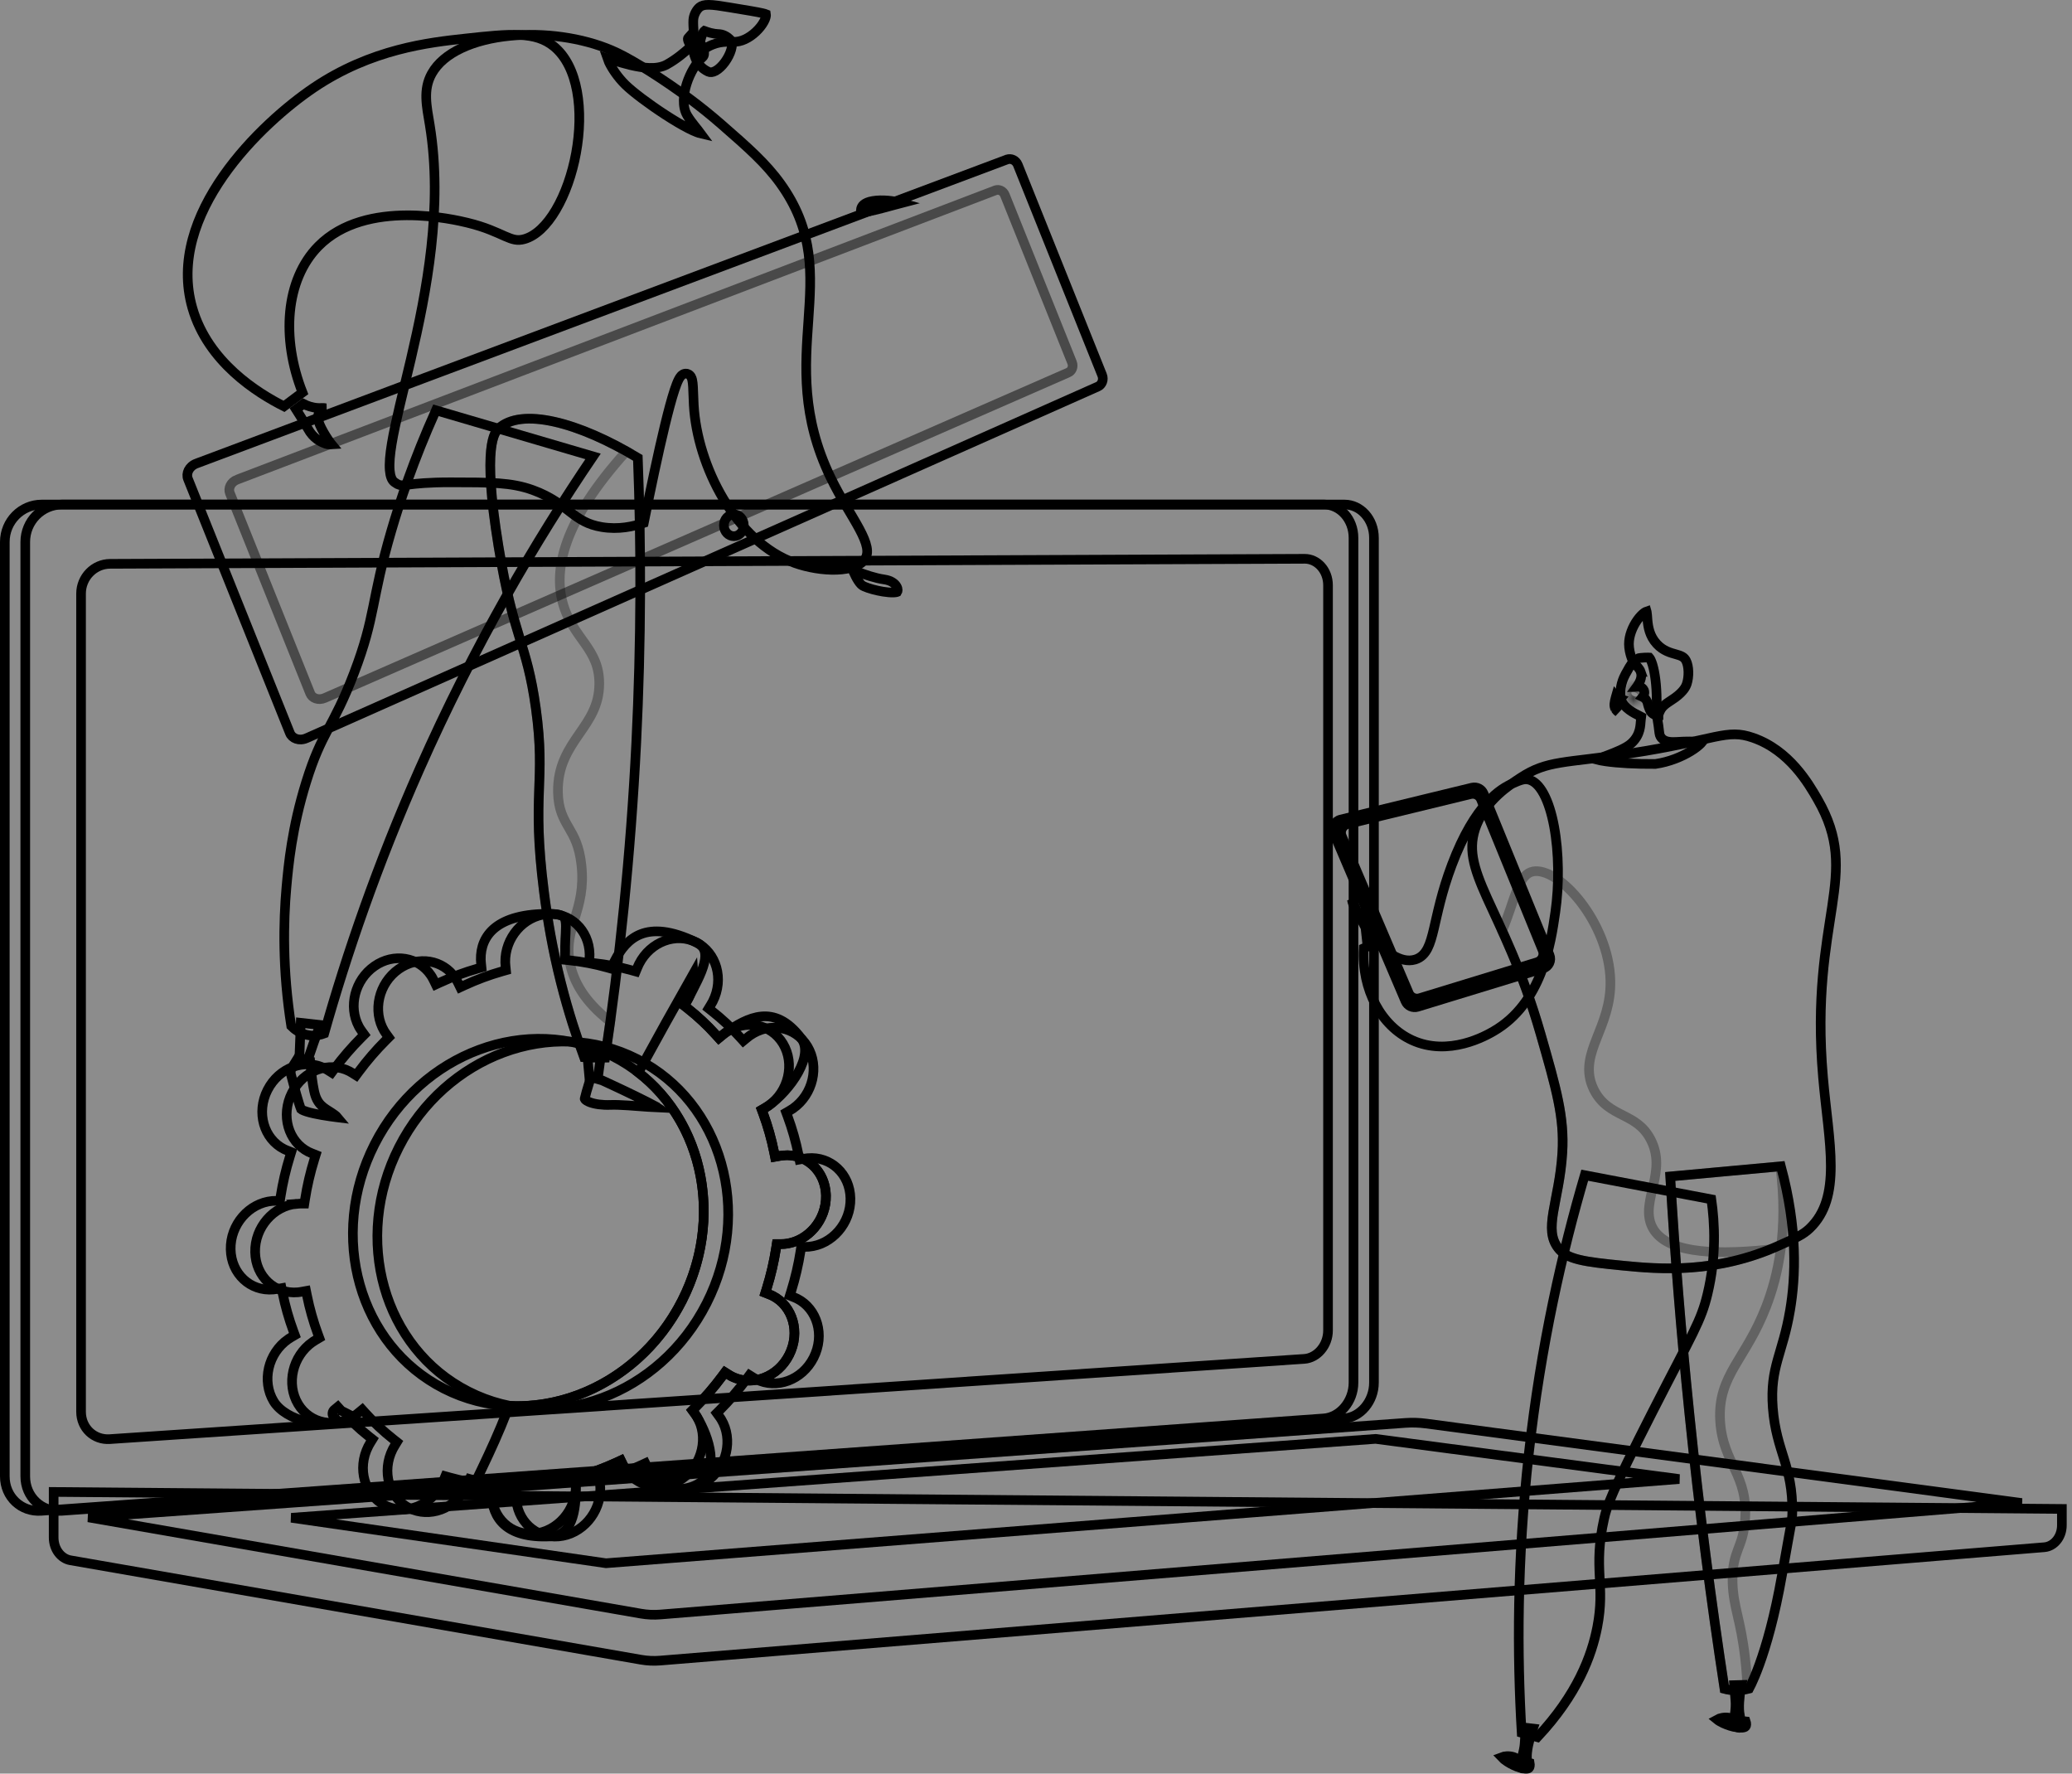 <svg width="215" height="184" viewBox="0 0 215 184" fill="none" xmlns="http://www.w3.org/2000/svg">
<rect width="215" height="184" fill="#8C8C8C"/>
<g id="Group 20">
<g id="Group">
<path id="Vector" d="M62.481 112.083C62.493 112.089 62.509 112.096 62.529 112.104C62.578 112.127 62.652 112.161 62.745 112.204C62.932 112.29 63.199 112.412 63.52 112.562C64.161 112.86 65.017 113.263 65.875 113.681C66.735 114.099 67.592 114.531 68.237 114.886C68.241 114.887 68.244 114.889 68.247 114.891C67.951 114.878 67.617 114.858 67.259 114.833C65.945 114.74 64.309 114.589 63.352 114.626C62.477 114.66 61.709 114.545 61.202 114.352C60.946 114.254 60.793 114.149 60.718 114.068C60.657 114.003 60.67 113.982 60.671 113.978C60.749 113.613 60.944 112.949 61.127 112.357C61.197 112.132 61.264 111.92 61.32 111.746L62.481 112.083Z" stroke="black"/>
<path id="Vector_2" d="M62.348 109.517L62.042 111.773C61.972 111.787 61.893 111.802 61.808 111.812C61.576 111.837 61.347 111.827 61.154 111.769L60.929 109.311L62.348 109.517Z" stroke="black"/>
<path id="Vector_3" d="M32.183 110.088C32.186 110.122 32.189 110.158 32.192 110.196C32.218 110.477 32.256 110.862 32.304 111.279C32.397 112.092 32.536 113.093 32.717 113.645C32.913 114.242 33.205 114.597 33.581 114.888C33.755 115.022 33.947 115.142 34.131 115.258C34.321 115.378 34.517 115.502 34.731 115.659C34.866 115.757 34.955 115.844 35.015 115.917C34.983 115.913 34.95 115.91 34.916 115.906C34.501 115.854 33.946 115.777 33.383 115.679C32.816 115.579 32.257 115.461 31.826 115.326C31.61 115.258 31.444 115.192 31.331 115.131C31.278 115.102 31.249 115.081 31.236 115.07C31.131 114.819 30.948 114.23 30.75 113.533C30.547 112.82 30.34 112.041 30.201 111.511C30.13 111.238 30.174 110.949 30.324 110.708L30.923 109.746L32.183 110.088Z" stroke="black"/>
<path id="Vector_4" d="M33.237 106.337C33.21 106.403 33.181 106.472 33.153 106.543C32.975 106.989 32.768 107.558 32.571 108.113C32.374 108.67 32.186 109.219 32.048 109.629C31.979 109.834 31.922 110.004 31.883 110.123C31.878 110.136 31.874 110.148 31.87 110.16C31.852 110.163 31.714 110.181 31.442 109.951L31.313 109.832C31.218 109.737 31.138 109.659 31.072 109.594L31.207 106.109L33.237 106.337Z" stroke="black"/>
<path id="Vector_5" d="M51.752 44.44C52.885 43.4 54.879 43.161 57.523 43.752C60.072 44.322 63.089 45.636 66.185 47.504C66.535 56.603 66.544 66.479 66.022 77.022C65.436 88.846 64.265 99.785 62.789 109.72C62.365 109.727 61.926 109.729 61.473 109.717H61.472C61.177 109.709 60.889 109.694 60.607 109.678C59.855 107.646 58.984 105.028 58.201 101.93C57.337 98.508 56.815 95.438 56.443 92.498C55.789 87.329 55.846 84.528 55.933 82.056C56.02 79.56 56.141 77.368 55.6 73.467C55.12 70.01 54.538 68.205 53.884 66.067C53.236 63.95 52.51 61.482 51.725 56.661C50.87 51.415 50.768 48.442 50.943 46.727C51.031 45.872 51.185 45.35 51.336 45.022C51.481 44.705 51.632 44.551 51.752 44.44Z" stroke="black"/>
<path id="Vector_6" opacity="0.3" d="M51.752 44.44C52.831 43.45 54.694 43.186 57.165 43.68C59.464 44.139 62.175 45.233 64.997 46.817C58.329 54.184 57.491 59.128 58.376 62.483C58.879 64.39 59.905 65.635 60.721 66.803C61.535 67.97 62.187 69.11 62.182 70.928C62.176 73.173 61.175 74.586 60.088 76.159C59.001 77.732 57.846 79.447 57.895 82.177C57.928 83.999 58.477 84.928 59.033 85.887C59.56 86.796 60.116 87.762 60.332 89.753C60.589 92.122 60.121 93.705 59.668 95.191C59.211 96.689 58.745 98.147 59.182 100.119C59.549 101.772 60.571 103.856 63.32 105.98C63.148 107.242 62.97 108.491 62.788 109.721C62.364 109.728 61.926 109.731 61.472 109.718H61.471C61.177 109.71 60.889 109.695 60.607 109.679C59.855 107.647 58.984 105.029 58.201 101.931C57.336 98.509 56.815 95.438 56.443 92.498C55.789 87.329 55.845 84.528 55.932 82.056C56.02 79.56 56.14 77.369 55.599 73.468C55.12 70.012 54.538 68.206 53.883 66.068C53.236 63.951 52.51 61.483 51.724 56.662C50.869 51.416 50.767 48.442 50.943 46.727C51.031 45.872 51.185 45.35 51.336 45.022C51.481 44.705 51.63 44.552 51.751 44.441L51.752 44.44Z" stroke="black"/>
<path id="Vector_7" d="M61.537 47.348C55.6 56.096 49.231 66.916 43.523 79.814C39.157 89.679 35.98 98.947 33.639 107.221C33.307 107.348 32.761 107.496 32.1 107.409C31.127 107.28 30.488 106.72 30.22 106.442C29.3 100.596 29.404 95.645 29.721 92.064C29.928 89.741 30.291 85.9 31.762 81.157C32.582 78.509 33.271 77.12 34.027 75.681C34.793 74.223 35.635 72.704 36.733 69.833C37.873 66.851 38.307 64.98 38.725 62.935C39.141 60.905 39.541 58.711 40.614 55.044C41.474 52.103 42.901 47.76 45.233 42.565C50.668 44.159 56.102 45.754 61.537 47.348Z" stroke="black"/>
<path id="Vector_8" d="M52.924 3.714C56.436 3.368 60.363 3.887 63.48 5.225L64.092 5.503C65.861 6.355 68.86 8.241 71.552 10.239C72.623 11.034 73.737 11.924 74.899 12.94C77.575 15.277 79.437 16.906 80.969 19.027L81.27 19.458C84.454 24.143 84.218 28.42 83.886 33.192C83.553 37.968 83.131 43.2 86.178 49.519C86.7 50.601 87.262 51.589 87.788 52.484C88.319 53.387 88.803 54.181 89.189 54.904C89.574 55.629 89.834 56.237 89.936 56.758C90.034 57.263 89.977 57.655 89.761 57.991C89.323 58.671 88.266 59.062 86.811 59.112C85.397 59.161 83.781 58.877 82.471 58.408C79.427 57.32 76.892 54.823 75.068 51.768C73.246 48.715 72.162 45.154 71.987 42.013C71.968 41.673 71.957 41.334 71.946 41.011C71.936 40.691 71.926 40.382 71.909 40.114C71.893 39.853 71.869 39.6 71.822 39.402C71.8 39.306 71.764 39.188 71.701 39.081C71.648 38.99 71.536 38.845 71.341 38.785L71.252 38.765C70.947 38.72 70.742 38.916 70.665 39C70.569 39.106 70.488 39.239 70.421 39.37C70.283 39.639 70.139 40.015 69.991 40.462C69.693 41.364 69.352 42.64 68.991 44.127C68.288 47.027 67.501 50.779 66.803 54.252C65.71 54.623 64.177 54.96 62.454 54.678C60.954 54.432 60.125 53.855 59.192 53.138C58.24 52.406 57.18 51.526 55.283 50.839C53.066 50.036 50.892 50.041 46.772 50.037C44.404 50.035 43.179 50.18 42.433 50.273C42.05 50.321 41.847 50.347 41.682 50.344C41.549 50.341 41.441 50.318 41.275 50.242C41.272 50.24 41.269 50.239 41.265 50.236C41.243 50.224 41.213 50.206 41.177 50.185L40.932 50.025L40.845 49.952C40.647 49.759 40.493 49.404 40.441 48.784C40.383 48.087 40.463 47.163 40.652 46.022C41.032 43.737 41.818 40.746 42.636 37.248C44.262 30.295 45.984 21.46 44.593 12.956C44.276 11.023 43.867 9.311 44.806 7.628C46.028 5.437 49.143 4.086 52.924 3.714Z" stroke="black"/>
<path id="Vector_9" d="M72.448 4.084C72.57 4.261 72.705 4.472 72.817 4.697C72.962 4.991 73.053 5.268 73.064 5.496C73.073 5.704 73.018 5.844 72.887 5.954C72.234 6.501 71.609 7.584 71.256 8.682C71.077 9.24 70.959 9.831 70.948 10.393C70.937 10.95 71.031 11.515 71.315 11.986C71.552 12.38 71.837 12.752 72.096 13.076C72.341 13.383 72.547 13.632 72.704 13.846C72.607 13.823 72.481 13.787 72.325 13.727C72.064 13.629 71.752 13.487 71.402 13.307C70.7 12.946 69.87 12.45 69.028 11.903C67.334 10.804 65.645 9.532 64.881 8.78C64.122 8.034 63.503 7.118 63.18 6.428C63.112 6.281 63.062 6.155 63.027 6.051C63.205 6.106 63.429 6.178 63.699 6.264C64.19 6.419 64.794 6.604 65.428 6.755C66.06 6.905 66.737 7.025 67.375 7.045C68.005 7.065 68.65 6.989 69.179 6.699C70.152 6.166 71.076 5.397 71.746 4.773C72.026 4.513 72.264 4.274 72.448 4.084Z" stroke="black"/>
<path id="Vector_10" d="M88.882 59.281C89.722 59.609 90.818 59.983 91.749 60.114C92.49 60.219 92.873 60.553 93.037 60.841C93.207 61.139 93.141 61.345 93.099 61.409C93.089 61.413 93.072 61.421 93.047 61.428C92.972 61.447 92.861 61.463 92.711 61.468C92.413 61.477 92.028 61.444 91.611 61.376C90.869 61.255 90.12 61.042 89.685 60.845L89.518 60.762C89.393 60.691 89.228 60.522 89.043 60.236C88.864 59.963 88.699 59.631 88.555 59.302C88.528 59.24 88.505 59.178 88.48 59.118C88.607 59.17 88.741 59.226 88.882 59.281Z" stroke="black"/>
<path id="Vector_11" d="M73.556 0.5C74.064 0.505 74.731 0.607 75.687 0.765C77.6 1.08 78.593 1.245 79.126 1.368C79.321 1.413 79.426 1.449 79.481 1.471C79.498 1.571 79.488 1.754 79.371 2.029C79.239 2.34 79.005 2.695 78.692 3.036C78.055 3.732 77.188 4.27 76.39 4.331C76.258 4.341 76.115 4.34 75.942 4.338C75.775 4.335 75.58 4.332 75.374 4.339C74.952 4.354 74.468 4.417 73.918 4.639C73.29 4.892 72.752 5.3 72.621 5.401C72.529 5.472 72.441 5.543 72.359 5.613C72.121 4.87 72.043 4.324 72.013 3.99C72.006 3.904 72.005 3.872 72.001 3.77C71.996 3.665 71.989 3.5 71.968 3.161C71.92 2.4 71.928 2.077 71.966 1.868C72.046 1.43 72.305 0.976 72.594 0.744C72.796 0.583 73.065 0.495 73.556 0.5Z" stroke="black"/>
<path id="Vector_12" d="M73.136 3.221C73.245 3.26 73.433 3.336 73.731 3.411C74.059 3.494 74.28 3.516 74.463 3.528C74.643 3.54 74.728 3.542 74.857 3.572C75.085 3.625 75.323 3.74 75.523 3.889C75.678 4.003 75.788 4.12 75.853 4.216L75.904 4.305C75.972 4.454 75.988 4.749 75.861 5.179C75.74 5.589 75.512 6.041 75.22 6.442C74.925 6.846 74.587 7.167 74.264 7.345C73.945 7.52 73.694 7.532 73.492 7.438C72.757 7.096 72.371 6.538 72.165 6.053C72.061 5.809 72.005 5.586 71.975 5.426C71.96 5.347 71.951 5.284 71.946 5.243C71.944 5.223 71.943 5.208 71.942 5.199C71.942 5.195 71.942 5.191 71.941 5.19L71.934 5.016L71.815 4.884L71.716 4.766C71.5 4.496 71.404 4.27 71.379 4.118C71.353 3.961 71.404 3.946 71.404 3.945C71.401 3.948 71.401 3.947 71.405 3.945C71.409 3.944 71.415 3.942 71.422 3.94L71.423 3.939C71.426 3.941 71.431 3.943 71.436 3.946C71.453 3.955 71.479 3.973 71.509 4.005C71.571 4.071 71.64 4.185 71.686 4.348L72.656 4.315C72.774 3.766 72.901 3.469 73 3.317C73.042 3.253 73.074 3.221 73.093 3.206C73.103 3.209 73.117 3.214 73.136 3.221Z" stroke="black"/>
</g>
<path id="Vector_13" d="M213.95 156.541V158.232C213.95 159.487 213.107 160.433 212.135 160.513L68.508 172.274C67.842 172.329 67.172 172.298 66.511 172.183L7.304 161.867C6.35 161.701 5.568 160.739 5.568 159.514V154.779L213.95 156.541Z" stroke="black"/>
<path id="Vector_14" d="M4.317 52.342H137.397C139.033 52.342 140.445 53.838 140.445 55.803V143.436C140.445 145.407 139.017 147.034 137.361 147.153L4.281 156.736C2.196 156.886 0.5 155.299 0.5 153.164V56.223C0.5 54.073 2.219 52.342 4.317 52.342Z" stroke="black"/>
<path id="Vector_15" d="M6.439 52.342H139.519C141.155 52.342 142.568 53.838 142.568 55.803V143.436C142.568 145.407 141.139 147.034 139.483 147.153L6.404 156.736C4.318 156.886 2.622 155.299 2.622 153.164V56.223C2.622 54.073 4.341 52.342 6.439 52.342Z" stroke="black"/>
<path id="Vector_16" d="M135.376 57.971C136.668 57.965 137.801 59.142 137.802 60.716V138.02C137.802 139.601 136.653 140.886 135.341 140.975L11.39 149.299C9.749 149.409 8.411 148.151 8.411 146.457V61.585C8.411 59.877 9.771 58.5 11.425 58.493L135.376 57.971Z" stroke="black"/>
<path id="Vector_17" d="M76.149 53.363C76.689 53.363 77.179 53.838 77.179 54.493C77.179 55.149 76.688 55.627 76.147 55.629C75.606 55.63 75.115 55.155 75.115 54.499C75.115 53.842 75.608 53.364 76.149 53.363Z" stroke="black"/>
<path id="Vector_18" d="M145.825 147.618C146.538 147.567 147.253 147.589 147.962 147.684L209.776 155.927L68.508 167.495C67.842 167.55 67.172 167.519 66.511 167.404L9.169 157.414L145.825 147.618Z" stroke="black"/>
<path id="Vector_19" d="M174.241 153.44L62.883 162.175L30.233 157.458L142.741 149.273L174.241 153.44Z" stroke="black"/>
<g id="Group_2">
<g id="Group_3">
<path id="Vector_20" d="M104.492 16.546C104.898 16.393 105.415 16.607 105.612 17.099L114.36 38.908C114.558 39.401 114.333 39.923 113.933 40.1L113.931 40.101L31.81 76.58C31.038 76.92 30.303 76.603 30.082 76.053L19.505 49.683C19.283 49.129 19.596 48.382 20.384 48.083L20.385 48.084L104.491 16.546H104.492Z" stroke="black"/>
<path id="Vector_21" opacity="0.48" d="M103.289 19.744C103.642 19.609 104.094 19.792 104.267 20.223L111.24 37.605C111.413 38.038 111.213 38.493 110.863 38.645L110.862 38.645L33.7 72.411C33.021 72.705 32.384 72.42 32.193 71.944L23.852 51.152C23.66 50.673 23.926 50.016 24.617 49.75L24.618 49.751L103.288 19.744H103.289Z" stroke="black"/>
</g>
<g id="Group_4">
<path id="Vector_22" d="M53.918 3.625C55.401 3.699 56.522 4.037 57.474 4.817C58.723 5.84 59.508 7.482 59.873 9.462C60.237 11.437 60.174 13.697 59.773 15.881C59.373 18.065 58.64 20.145 57.687 21.761C56.726 23.391 55.588 24.474 54.412 24.805C53.695 25.006 53.218 24.865 52.388 24.502C51.542 24.131 50.4 23.562 48.485 23.101C47.869 22.952 45.252 22.321 42.184 22.338C39.131 22.355 35.521 23.015 33.026 25.553C29.607 29.031 29.18 35.097 31.387 40.718C30.747 41.197 30.108 41.676 29.468 42.155C26.765 40.791 21.583 37.601 19.96 31.945C18.568 27.096 20.334 22.316 23.177 18.247C26.018 14.183 29.882 10.91 32.511 9.13C38.511 5.066 44.542 4.405 48.267 4C50.596 3.747 52.416 3.55 53.918 3.625Z" stroke="black"/>
<path id="Vector_23" d="M31.479 41.898C31.576 41.947 31.692 42.003 31.826 42.057C32.221 42.215 32.785 42.37 33.419 42.32C33.525 42.312 33.651 42.325 33.787 42.353C33.623 42.392 33.465 42.458 33.33 42.567C32.956 42.87 32.967 43.305 33.035 43.618L33.066 43.744C33.167 44.108 33.484 44.711 33.809 45.234C33.977 45.505 34.159 45.774 34.334 46.001C34.36 46.034 34.387 46.066 34.414 46.099C34.351 46.103 34.288 46.108 34.225 46.107C34.046 46.105 33.913 46.082 33.843 46.057C33.312 45.862 32.52 45.532 31.929 44.435C31.796 44.188 31.425 43.589 31.101 43.071C30.962 42.849 30.828 42.637 30.72 42.467L31.479 41.898Z" stroke="black"/>
</g>
<path id="Vector_24" d="M90.564 20.85C91.545 20.686 92.74 20.83 93.546 21.061C93.284 21.129 92.998 21.207 92.704 21.287C92.152 21.438 91.565 21.6 91.017 21.735C90.464 21.872 89.972 21.978 89.606 22.023C89.497 22.036 89.408 22.04 89.338 22.042C89.323 21.925 89.321 21.787 89.353 21.649C89.388 21.505 89.463 21.354 89.623 21.219C89.788 21.079 90.072 20.931 90.564 20.85Z" stroke="black"/>
</g>
<g id="Group_5">
<g id="Group_6">
<path id="Vector_25" d="M57.206 94.812C57.849 94.825 58.193 94.926 58.379 95.045C58.534 95.144 58.628 95.287 58.678 95.561C58.734 95.863 58.725 96.259 58.696 96.808C58.675 97.206 58.647 97.668 58.639 98.18L58.64 98.708C58.643 98.832 58.637 98.958 58.629 99.097L58.6 99.574L59.076 99.624C60.397 99.762 61.711 100.012 63.008 100.374L63.434 100.494L63.604 100.084C63.631 100.018 63.657 99.955 63.684 99.894L63.768 99.718C64.394 98.484 65.235 97.401 66.507 96.908C67.769 96.419 69.582 96.464 72.263 97.772C72.756 98.013 72.991 98.311 73.097 98.629C73.21 98.967 73.201 99.398 73.068 99.934C72.797 101.024 72.09 102.287 71.422 103.604C71.363 103.718 71.297 103.832 71.223 103.953L70.993 104.331L71.341 104.605C72.398 105.439 73.376 106.352 74.266 107.337L74.588 107.691L74.956 107.387C75.063 107.298 75.162 107.219 75.263 107.148C77.347 105.689 80.009 106.217 81.244 108.267C82.495 110.342 81.843 113.24 79.741 114.713C79.637 114.786 79.528 114.853 79.408 114.923L79.046 115.134L79.191 115.527C79.668 116.82 80.047 118.157 80.323 119.525L80.42 120.004L80.9 119.918C81.034 119.894 81.155 119.876 81.274 119.865L81.273 119.864C83.582 119.658 85.53 121.378 85.696 123.798L85.706 124.034C85.755 126.52 83.923 128.696 81.614 129.025L81.389 129.052C81.274 129.062 81.155 129.064 81.023 129.064L80.596 129.065L80.53 129.487C80.312 130.888 79.988 132.29 79.556 133.681L79.42 134.122L79.848 134.293C79.909 134.317 79.966 134.34 80.021 134.364L80.179 134.438C82.26 135.495 83.073 138.219 81.883 140.562C80.694 142.904 78.015 143.856 75.934 142.8C75.833 142.748 75.732 142.687 75.622 142.618L75.23 142.372L74.955 142.743C74.086 143.912 73.147 145.001 72.144 146.004L71.843 146.307L72.094 146.651C72.171 146.758 72.24 146.856 72.3 146.955C73.55 149.031 72.898 151.929 70.796 153.401C68.713 154.861 66.05 154.331 64.815 152.282C64.754 152.18 64.697 152.071 64.638 151.95L64.423 151.511L63.979 151.716C62.711 152.3 61.409 152.783 60.084 153.161L59.68 153.275L59.723 153.692C59.737 153.831 59.748 153.959 59.751 154.085C59.802 156.651 57.847 158.887 55.433 159.103C53.05 159.315 51.053 157.477 51.002 154.935C50.999 154.811 51.004 154.684 51.013 154.545L51.041 154.068L50.565 154.019C49.245 153.881 47.931 153.63 46.635 153.268L46.207 153.148L46.038 153.559C45.984 153.69 45.931 153.81 45.873 153.925C44.72 156.194 42.171 157.157 40.121 156.255L39.924 156.162C37.843 155.106 37.03 152.382 38.219 150.039V150.038C38.278 149.924 38.344 149.811 38.418 149.689L38.649 149.312L38.3 149.037C37.749 148.602 37.22 148.145 36.713 147.668C36.745 147.617 36.773 147.557 36.785 147.486C36.81 147.34 36.766 147.223 36.735 147.163C36.681 147.056 36.6 146.99 36.577 146.971C36.51 146.916 36.428 146.868 36.364 146.832C36.226 146.755 36.037 146.663 35.868 146.58C35.689 146.492 35.529 146.414 35.42 146.353C35.418 146.352 35.417 146.35 35.416 146.35C35.402 146.335 35.388 146.321 35.375 146.306L35.054 145.951L34.685 146.256C34.595 146.331 34.516 146.45 34.501 146.603C34.488 146.739 34.531 146.845 34.56 146.899C34.614 147 34.69 147.062 34.715 147.083C34.73 147.096 34.748 147.106 34.764 147.118C34.866 147.229 34.968 147.339 35.071 147.447C34.153 147.74 33.018 147.755 31.894 147.507C30.35 147.166 28.997 146.371 28.397 145.376C27.147 143.3 27.798 140.402 29.9 138.93H29.901C30.005 138.857 30.114 138.79 30.233 138.72L30.596 138.508L30.45 138.115C29.973 136.822 29.594 135.486 29.318 134.117L29.221 133.639L28.741 133.724C28.608 133.747 28.487 133.767 28.368 133.777C25.985 133.99 23.986 132.152 23.935 129.608C23.884 127.042 25.839 124.806 28.253 124.591C28.368 124.581 28.486 124.579 28.619 124.578L29.046 124.576L29.111 124.155C29.329 122.755 29.653 121.353 30.085 119.962L30.221 119.521L29.793 119.35C29.732 119.325 29.675 119.302 29.62 119.278L29.462 119.204C27.381 118.148 26.568 115.423 27.758 113.08C28.947 110.737 31.626 109.786 33.707 110.843C33.809 110.894 33.909 110.955 34.019 111.024L34.411 111.27L34.686 110.898C35.555 109.73 36.495 108.641 37.497 107.639L37.799 107.336L37.548 106.991C37.47 106.884 37.402 106.788 37.343 106.688V106.688L37.23 106.491C36.133 104.433 36.809 101.668 38.846 100.241C40.864 98.827 43.426 99.279 44.707 101.172L44.827 101.359C44.889 101.462 44.944 101.571 45.004 101.692L45.218 102.132L45.663 101.927C46.93 101.342 48.232 100.859 49.557 100.481L49.961 100.367L49.918 99.95C49.904 99.812 49.893 99.684 49.89 99.558C49.865 98.28 50.299 97.097 51.383 96.233C52.485 95.357 54.323 94.757 57.206 94.812ZM63.575 109.578C54.728 105.087 43.68 109.23 38.862 118.719C34.044 128.208 37.22 139.573 46.066 144.064C54.913 148.556 65.961 144.413 70.779 134.924C75.597 125.435 72.421 114.07 63.575 109.578Z" stroke="black"/>
<path id="Vector_26" d="M71.954 100.998C72.017 101.854 71.853 102.757 71.422 103.604C71.364 103.719 71.298 103.832 71.224 103.953L70.992 104.332L71.341 104.606C72.399 105.44 73.376 106.352 74.267 107.337L74.587 107.691L74.956 107.387C75.063 107.298 75.162 107.219 75.263 107.148C76.414 106.342 77.692 105.57 79.018 105.45C80.283 105.336 81.696 105.81 83.156 107.751C83.778 108.577 83.606 109.836 82.827 111.25C82.068 112.628 80.831 113.949 79.74 114.713C79.637 114.786 79.528 114.853 79.408 114.923L79.046 115.134L79.192 115.527C79.669 116.82 80.046 118.157 80.323 119.525L80.419 120.004L80.901 119.919C81.034 119.895 81.155 119.876 81.274 119.865C83.657 119.653 85.655 121.491 85.706 124.034C85.757 126.6 83.803 128.837 81.389 129.052C81.273 129.062 81.155 129.064 81.023 129.064L80.596 129.066L80.531 129.488C80.313 130.889 79.988 132.29 79.557 133.681L79.419 134.122L79.849 134.293C79.909 134.317 79.967 134.34 80.022 134.364L80.18 134.438C82.261 135.495 83.073 138.22 81.884 140.562C80.731 142.832 78.181 143.795 76.131 142.893L75.935 142.8L75.781 142.716C75.73 142.686 75.677 142.653 75.622 142.618L75.231 142.373L74.955 142.744C74.087 143.913 73.147 145.002 72.145 146.005L71.843 146.307L72.094 146.651C72.172 146.758 72.239 146.856 72.299 146.955C72.974 148.075 73.564 149.485 73.716 150.782C73.867 152.076 73.579 153.157 72.637 153.816C71.642 154.513 70.016 154.686 68.412 154.366C66.805 154.046 65.409 153.268 64.815 152.283V152.282C64.753 152.18 64.697 152.071 64.638 151.95L64.423 151.511L63.979 151.716C62.711 152.3 61.409 152.783 60.084 153.161L59.681 153.276L59.724 153.693C59.738 153.831 59.749 153.959 59.751 154.086C59.779 155.478 59.674 156.808 59.269 157.791C59.069 158.275 58.805 158.655 58.467 158.921C58.134 159.183 57.7 159.357 57.117 159.388C54.756 159.513 53.256 158.992 52.344 158.191C51.435 157.393 51.028 156.245 51.001 154.935C50.999 154.811 51.005 154.685 51.013 154.546L51.04 154.068L50.566 154.019C50.139 153.974 49.714 153.916 49.289 153.848C50.228 151.908 51.163 149.954 51.994 147.959C52.286 147.259 52.557 146.548 52.825 145.849C59.944 146.201 67.137 142.1 70.779 134.925C75.078 126.459 73.015 116.509 66.242 111.266C68.118 107.828 70.024 104.407 71.954 100.998Z" stroke="black"/>
<path id="Vector_27" d="M56.746 94.829C59.129 94.617 61.127 96.455 61.178 98.998C61.181 99.122 61.175 99.248 61.166 99.387L61.139 99.864L61.614 99.914C62.934 100.052 64.249 100.302 65.545 100.664L65.972 100.783L66.141 100.374C66.195 100.243 66.248 100.123 66.306 100.008C67.496 97.665 70.175 96.713 72.255 97.769C74.336 98.826 75.149 101.551 73.96 103.894C73.901 104.008 73.835 104.121 73.761 104.242L73.531 104.621L73.878 104.896C74.936 105.729 75.914 106.641 76.804 107.626L77.126 107.98L77.494 107.677C77.601 107.588 77.7 107.509 77.801 107.438C79.885 105.978 82.547 106.507 83.782 108.557C85.032 110.632 84.381 113.53 82.279 115.003C82.175 115.076 82.065 115.142 81.946 115.212L81.584 115.424L81.729 115.816C82.206 117.109 82.585 118.446 82.861 119.814L82.957 120.294L83.439 120.208C83.505 120.196 83.569 120.186 83.63 120.177L83.812 120.154C86.195 119.942 88.193 121.78 88.244 124.323C88.295 126.889 86.341 129.125 83.927 129.341C83.811 129.351 83.693 129.353 83.561 129.354L83.134 129.355L83.069 129.777C82.851 131.178 82.526 132.579 82.094 133.97L81.957 134.412L82.387 134.583C82.508 134.631 82.616 134.676 82.717 134.728C84.798 135.784 85.612 138.509 84.422 140.852C83.233 143.194 80.554 144.145 78.473 143.089H78.472C78.371 143.037 78.271 142.977 78.16 142.907L77.768 142.662L77.493 143.033C76.624 144.202 75.684 145.291 74.682 146.294L74.38 146.596L74.631 146.941C74.67 146.995 74.707 147.046 74.741 147.096L74.837 147.244C76.088 149.32 75.436 152.218 73.334 153.69C71.251 155.15 68.588 154.621 67.353 152.572C67.291 152.47 67.234 152.36 67.175 152.239L66.96 151.8L66.517 152.005C65.249 152.589 63.947 153.072 62.622 153.45L62.219 153.565L62.261 153.982C62.275 154.12 62.286 154.248 62.289 154.374V154.375C62.34 156.941 60.385 159.177 57.971 159.393C55.588 159.605 53.591 157.767 53.54 155.224C53.537 155.1 53.542 154.974 53.55 154.835L53.579 154.357L53.103 154.308C51.782 154.169 50.469 153.92 49.172 153.558L48.745 153.438L48.576 153.848C48.521 153.979 48.469 154.099 48.411 154.214C47.221 156.557 44.542 157.509 42.461 156.452C40.381 155.396 39.568 152.671 40.757 150.328C40.816 150.213 40.882 150.101 40.956 149.979L41.186 149.601L40.838 149.326C39.781 148.493 38.803 147.58 37.913 146.596L37.592 146.241L37.223 146.545C37.17 146.589 37.118 146.631 37.068 146.671L36.916 146.784C34.832 148.243 32.17 147.714 30.935 145.665C29.685 143.589 30.336 140.691 32.438 139.219H32.439C32.542 139.146 32.652 139.079 32.771 139.01L33.133 138.798L32.988 138.405C32.511 137.112 32.132 135.776 31.856 134.407L31.759 133.928L31.279 134.014C31.212 134.026 31.148 134.036 31.086 134.045L30.906 134.067C28.523 134.28 26.524 132.442 26.473 129.898C26.422 127.332 28.377 125.096 30.791 124.881L30.79 124.88C30.905 124.87 31.024 124.869 31.157 124.868L31.584 124.866L31.649 124.444C31.867 123.044 32.191 121.643 32.623 120.252L32.76 119.811L32.331 119.639C32.21 119.59 32.101 119.545 32 119.493C29.919 118.437 29.106 115.713 30.295 113.37C31.485 111.027 34.164 110.076 36.245 111.133C36.346 111.184 36.447 111.245 36.557 111.314L36.949 111.56L37.224 111.188C38.093 110.019 39.032 108.93 40.035 107.928L40.336 107.626L40.085 107.28C40.008 107.174 39.94 107.077 39.88 106.978C38.63 104.902 39.281 102.004 41.383 100.531C43.401 99.117 45.964 99.569 47.245 101.462L47.365 101.649C47.426 101.752 47.482 101.861 47.541 101.982L47.756 102.421L48.2 102.217C49.468 101.632 50.77 101.149 52.095 100.771L52.498 100.656L52.456 100.24C52.441 100.102 52.431 99.973 52.428 99.847C52.377 97.281 54.332 95.044 56.746 94.829ZM66.113 109.868C57.266 105.377 46.218 109.519 41.4 119.008C36.582 128.497 39.758 139.863 48.604 144.354C57.45 148.846 68.499 144.703 73.317 135.214C78.135 125.725 74.959 114.36 66.113 109.868Z" stroke="black"/>
</g>
</g>
<g id="Group_7">
<path id="Vector_28" d="M178.703 178.21C179.177 178.125 179.636 178.197 179.895 178.414C180.029 178.527 180.158 178.716 180.225 178.902C180.258 178.993 180.269 179.064 180.269 179.108C180.269 179.121 180.267 179.129 180.266 179.134C180.249 179.158 180.234 179.183 180.222 179.209C179.795 179.146 179.283 178.987 178.835 178.781C178.544 178.647 178.313 178.508 178.168 178.389C178.294 178.317 178.482 178.25 178.703 178.21Z" stroke="black"/>
<path id="Vector_29" d="M180.706 174.801C180.65 175.095 180.586 175.471 180.537 175.875C180.482 176.336 180.445 176.847 180.463 177.323C180.47 177.508 180.487 177.698 180.517 177.884L180.01 177.859C180.076 177.35 180.114 176.856 180.08 176.477C180.023 175.829 179.982 175.287 179.956 174.907C179.954 174.878 179.952 174.85 179.95 174.823L180.706 174.801Z" stroke="black"/>
<path id="Vector_30" d="M181.049 178.571C181.087 178.574 181.119 178.578 181.144 178.581C181.159 178.626 181.175 178.68 181.185 178.738C181.204 178.851 181.199 178.949 181.179 179.021C181.161 179.082 181.132 179.124 181.081 179.156C181.022 179.194 180.888 179.246 180.62 179.239C180.099 179.225 179.88 179.027 179.78 178.872C179.747 178.821 179.725 178.766 179.708 178.713C179.891 178.678 180.118 178.64 180.348 178.611C180.615 178.578 180.865 178.561 181.049 178.571Z" stroke="black"/>
<path id="Vector_31" d="M156.364 182.19C156.845 182.173 157.289 182.308 157.516 182.56C157.633 182.69 157.734 182.894 157.774 183.089C157.794 183.184 157.794 183.256 157.788 183.3C157.786 183.312 157.783 183.32 157.781 183.324C157.761 183.346 157.743 183.369 157.728 183.393C157.314 183.271 156.829 183.041 156.415 182.774C156.146 182.601 155.937 182.431 155.811 182.293C155.945 182.24 156.14 182.199 156.364 182.19Z" stroke="black"/>
<path id="Vector_32" d="M159.064 179.329C158.966 179.612 158.85 179.974 158.744 180.367C158.623 180.816 158.512 181.316 158.462 181.79C158.443 181.974 158.432 182.165 158.435 182.354L157.937 182.256C158.076 181.761 158.184 181.278 158.205 180.898V180.897C158.24 180.248 158.278 179.706 158.307 179.326C158.309 179.298 158.311 179.27 158.313 179.243L159.064 179.329Z" stroke="black"/>
<path id="Vector_33" d="M157.937 182.817C158.207 182.822 158.456 182.84 158.637 182.876C158.675 182.884 158.706 182.892 158.73 182.899C158.739 182.946 158.746 183.001 158.748 183.06C158.751 183.174 158.733 183.271 158.703 183.339C158.676 183.398 158.642 183.435 158.586 183.46C158.522 183.489 158.383 183.522 158.119 183.478C157.604 183.391 157.415 183.164 157.338 182.996C157.313 182.941 157.298 182.884 157.289 182.829C157.475 182.821 157.705 182.814 157.937 182.817Z" stroke="black"/>
<path id="Vector_34" d="M184.793 120.995C186.552 127.512 186.325 132.499 185.745 135.931C185.359 138.216 184.849 139.637 184.453 141.07C184.055 142.514 183.794 143.911 183.953 146.042C184.125 148.334 184.664 149.863 185.132 151.391C185.595 152.905 186.004 154.455 185.977 156.874C185.966 157.807 185.914 157.657 184.912 163.37C184.143 167.754 183.258 170.761 182.568 172.664C182.224 173.615 181.928 174.291 181.721 174.725C181.624 174.928 181.545 175.077 181.491 175.178C181.472 175.183 181.451 175.19 181.428 175.196C181.269 175.238 181.036 175.289 180.754 175.323C180.256 175.383 179.616 175.387 178.944 175.209C177.559 166.166 176.322 156.658 175.303 146.712C174.43 138.201 173.779 129.971 173.309 122.05C177.133 121.698 180.969 121.346 184.793 120.995Z" stroke="black"/>
<path id="Vector_35" opacity="0.3" d="M184.733 121C185.588 127.647 184.488 132.389 183.262 135.558C182.194 138.317 180.978 140.036 180.01 141.713C179.038 143.397 178.347 145.002 178.489 147.402C178.623 149.656 179.406 151.107 180.056 152.523C180.697 153.923 181.245 155.348 181.075 157.678C180.966 159.179 180.642 159.936 180.336 160.753C180.014 161.615 179.73 162.508 179.781 164.193C179.821 165.5 180.038 166.459 180.293 167.575C180.547 168.686 180.846 169.976 181.077 171.991C181.227 173.293 181.289 174.404 181.318 175.221C181.169 175.256 180.978 175.296 180.755 175.323C180.257 175.383 179.617 175.388 178.944 175.209C177.559 166.166 176.322 156.658 175.303 146.712C174.43 138.201 173.779 129.971 173.309 122.05C177.117 121.7 180.925 121.35 184.733 121Z" stroke="black"/>
<path id="Vector_36" d="M177.577 124.423C177.924 126.858 178.117 130.347 177.177 134.253C176.491 137.105 175.686 138.205 171.501 146.409C167.15 154.94 166.741 156.27 166.457 157.528C165.862 160.167 165.905 161.892 165.984 163.514C166.061 165.115 166.169 166.586 165.74 168.798C165.167 171.744 163.681 175.788 159.523 180.218C158.98 180.066 158.438 179.914 157.896 179.763C157.411 171.666 157.406 161.872 158.628 150.864C159.883 139.563 162.118 129.814 164.439 121.92C168.818 122.755 173.198 123.588 177.577 124.423Z" stroke="black"/>
<g id="Group_8">
<path id="Vector_37" d="M152.74 81.715C153.236 81.594 153.747 81.855 153.94 82.328L160.785 99.085C161.015 99.647 160.712 100.285 160.131 100.463L147.095 104.451C146.59 104.606 146.05 104.355 145.843 103.869L138.401 86.435C138.15 85.848 138.487 85.177 139.107 85.026L152.74 81.715Z" stroke="black"/>
<path id="Vector_38" d="M152.6 82.382C153.047 82.273 153.507 82.508 153.682 82.935L160.076 98.587C160.283 99.094 160.01 99.67 159.486 99.83L147.31 103.556C146.854 103.695 146.367 103.469 146.18 103.031L139.228 86.746C139.002 86.217 139.306 85.61 139.865 85.475L152.6 82.382Z" stroke="black"/>
</g>
<path id="Vector_39" d="M141.965 94.198C141.956 94.286 141.95 94.377 141.948 94.466C141.944 94.734 141.962 95.06 141.979 95.358C141.996 95.669 142.011 95.951 142.007 96.17C142.006 96.247 142 96.305 141.995 96.348L141.895 96.433L141.911 96.688L141.977 97.669L141.852 97.722L141.701 96.332L141.692 96.237L141.648 96.153L141.048 95.012L141.54 94.568L141.542 94.566C141.544 94.565 141.547 94.562 141.55 94.56C141.557 94.554 141.567 94.544 141.579 94.533C141.605 94.51 141.642 94.478 141.688 94.438C141.762 94.372 141.859 94.288 141.965 94.198ZM140.745 94.397L140.837 94.609L140.464 93.897C140.373 93.723 140.313 93.534 140.288 93.34L140.745 94.397Z" stroke="black"/>
<path id="Vector_40" d="M177.88 76.456C179.6 76.103 180.52 76.056 181.906 76.538C185.665 77.845 187.652 81.269 188.604 82.925C189.764 84.94 190.285 86.691 190.449 88.434C190.613 90.188 190.417 91.958 190.108 94.031C189.49 98.18 188.442 103.421 189.165 111.749C189.462 115.182 189.976 118.257 189.974 120.974C189.972 123.661 189.455 125.827 187.797 127.423C187.114 128.081 186.355 128.429 184.633 129.203C178.028 132.175 172.106 131.667 168.453 131.306C166.422 131.105 164.944 130.95 163.839 130.676C162.748 130.405 162.096 130.033 161.658 129.448C160.934 128.484 160.912 127.375 161.173 125.762C161.429 124.184 161.958 122.133 162.114 119.597C162.34 115.898 161.493 112.96 159.863 107.28C157.949 100.61 155.743 96.355 154.308 93.164C152.867 89.96 152.257 87.936 153.235 85.545C154.281 82.987 156.536 81.498 157.78 80.683C159.173 79.77 160.305 79.397 161.927 79.126C162.75 78.988 163.693 78.878 164.865 78.736C166.033 78.595 167.416 78.425 169.104 78.168C173.6 77.484 176.14 76.814 177.88 76.456Z" stroke="black"/>
<g id="Group_9">
<g id="Group_10">
<path id="Vector_41" d="M171.139 68.216C171.176 68.257 171.228 68.336 171.29 68.467C171.412 68.727 171.537 69.122 171.641 69.645C171.85 70.688 171.966 72.164 171.874 73.909L171.871 73.969L171.882 74.028L171.955 74.431C172.05 74.982 172.126 75.523 172.184 76.052C172.213 76.311 172.335 76.523 172.516 76.675C172.684 76.816 172.882 76.886 173.052 76.925C173.385 77 173.764 76.982 174.018 76.966C175.054 76.9 175.8 76.912 176.285 76.974C176.407 76.989 176.506 77.006 176.585 77.024C176.56 77.054 176.534 77.088 176.501 77.122C176.281 77.351 175.927 77.634 175.458 77.922C174.529 78.493 173.214 79.048 171.767 79.256C169.732 79.27 167.902 79.168 166.633 78.986C166.225 78.928 165.889 78.861 165.629 78.794C165.934 78.678 166.303 78.544 166.71 78.392C167.178 78.216 167.682 78.02 168.129 77.812C168.564 77.61 168.993 77.376 169.278 77.113C170.268 76.201 170.201 75.186 170.26 74.704L170.302 74.36L169.994 74.2C169.852 74.126 169.471 73.95 169.08 73.663C168.677 73.368 168.352 73.019 168.248 72.648C167.899 71.404 168.514 70.219 168.669 69.934C168.998 69.326 169.189 69.01 169.329 68.822C169.445 68.666 169.519 68.607 169.632 68.531L170.028 68.286C170.031 68.285 170.035 68.285 170.041 68.283C170.052 68.28 170.067 68.277 170.086 68.273C170.125 68.266 170.174 68.258 170.232 68.251C170.349 68.237 170.488 68.227 170.629 68.22C170.769 68.213 170.904 68.21 171.013 68.211C171.071 68.212 171.112 68.214 171.139 68.216Z" stroke="black"/>
<path id="Vector_42" d="M170.872 63.477C170.911 63.67 170.917 63.912 170.949 64.296C171.009 65.003 171.151 65.98 171.922 66.811C172.594 67.535 173.354 67.722 173.906 67.879C174.466 68.038 174.761 68.154 174.962 68.557C175.101 68.836 175.185 69.239 175.196 69.688C175.208 70.131 175.147 70.575 175.036 70.92C175.023 70.959 175.009 71.003 174.986 71.061C174.936 71.191 174.718 71.728 173.797 72.391C173.671 72.482 173.543 72.566 173.413 72.651C173.286 72.735 173.152 72.822 173.029 72.908C172.792 73.075 172.525 73.284 172.355 73.565C172.258 73.727 172.193 73.877 172.151 73.987C172.131 74.043 172.116 74.09 172.105 74.124C172.1 74.141 172.096 74.156 172.093 74.167C172.091 74.172 172.091 74.177 172.09 74.181C172.089 74.183 172.088 74.184 172.088 74.186V74.189H172.087V74.189C172.08 74.219 172.077 74.248 172.071 74.275C172.018 74.267 171.955 74.255 171.887 74.233C171.612 74.147 171.375 73.984 171.27 73.805C171.216 73.714 171.128 73.511 171.062 73.31C171.006 73.14 170.99 73.052 170.963 72.941C170.939 72.847 170.905 72.737 170.828 72.623L170.735 72.509L170.637 72.419C170.575 72.37 170.51 72.332 170.447 72.302C170.459 72.287 170.472 72.273 170.482 72.258C170.518 72.207 170.568 72.127 170.599 72.028C170.623 71.951 170.64 71.841 170.615 71.72L170.574 71.595C170.491 71.412 170.34 71.323 170.23 71.282C170.128 71.244 170.029 71.236 169.964 71.234C169.926 71.233 169.886 71.236 169.846 71.238C169.856 71.224 169.867 71.209 169.877 71.193C169.989 71.024 170.126 70.806 170.214 70.568C170.303 70.328 170.359 70.02 170.247 69.698H170.248C170.217 69.609 170.178 69.528 170.128 69.453C169.915 69.133 169.676 68.939 169.604 68.888C169.635 68.91 169.598 68.89 169.516 68.741C169.445 68.615 169.366 68.442 169.292 68.234C169.142 67.817 169.027 67.304 169.025 66.824C169.023 65.938 169.408 65.007 169.901 64.318C170.146 63.976 170.401 63.717 170.618 63.562C170.731 63.483 170.81 63.447 170.858 63.431C170.862 63.444 170.868 63.459 170.872 63.477Z" stroke="black"/>
<g id="Vector_43">
<mask id="path-43-inside-1_9983_14114" fill="white">
<path d="M169.521 71.425C169.792 71.054 170.266 71.403 170.269 71.883C170.272 72.363 169.806 72.862 169.355 72.768C168.904 72.673 169.158 71.925 169.521 71.425Z"/>
</mask>
<path d="M169.521 71.425L168.713 70.837L168.713 70.837L169.521 71.425ZM170.269 71.883L169.269 71.889L169.269 71.889L170.269 71.883ZM169.355 72.768L169.149 73.746L169.149 73.746L169.355 72.768ZM169.521 71.425L170.33 72.014C170.265 72.103 170.121 72.23 169.896 72.262C169.686 72.293 169.527 72.224 169.445 72.169C169.297 72.072 169.269 71.956 169.269 71.889L170.269 71.883L171.269 71.877C171.266 71.329 170.999 70.799 170.546 70.5C170.311 70.345 169.983 70.229 169.608 70.283C169.218 70.34 168.913 70.562 168.713 70.837L169.521 71.425ZM170.269 71.883L169.269 71.889C169.269 71.868 169.271 71.853 169.273 71.844C169.275 71.835 169.277 71.831 169.277 71.83C169.278 71.83 169.277 71.831 169.276 71.833C169.274 71.835 169.274 71.835 169.274 71.835C169.274 71.835 169.278 71.831 169.286 71.826C169.294 71.82 169.309 71.812 169.331 71.803C169.378 71.785 169.46 71.768 169.56 71.789L169.355 72.768L169.149 73.746C169.81 73.885 170.366 73.573 170.691 73.247C171.019 72.917 171.272 72.426 171.269 71.877L170.269 71.883ZM169.355 72.768L169.561 71.789C169.646 71.807 169.76 71.851 169.869 71.945C169.978 72.038 170.042 72.147 170.077 72.24C170.136 72.398 170.103 72.493 170.113 72.446C170.119 72.417 170.137 72.354 170.18 72.264C170.222 72.178 170.275 72.09 170.33 72.013L169.521 71.425L168.713 70.837C168.474 71.165 168.241 71.608 168.152 72.051C168.109 72.265 168.075 72.596 168.202 72.937C168.356 73.352 168.703 73.653 169.149 73.746L169.355 72.768Z" fill="black" mask="url(#path-43-inside-1_9983_14114)"/>
</g>
</g>
<path id="Vector_44" d="M167.684 72.238C167.768 72.339 167.872 72.426 168 72.482C168.036 72.499 168.073 72.511 168.109 72.522C168.03 72.614 167.949 72.715 167.885 72.821C167.781 72.996 167.703 73.212 167.725 73.47V73.471C167.735 73.583 167.778 73.668 167.801 73.709C167.827 73.757 167.857 73.799 167.883 73.831C167.897 73.849 167.913 73.865 167.928 73.883C167.876 73.845 167.827 73.804 167.783 73.759C167.671 73.643 167.612 73.538 167.616 73.545C167.441 73.225 167.511 72.882 167.655 72.341C167.664 72.306 167.674 72.272 167.684 72.238Z" stroke="black"/>
</g>
<path id="Vector_45" opacity="0.3" d="M159.11 90.402C159.714 90.298 160.501 90.512 161.391 91.079C162.27 91.64 163.189 92.509 164.03 93.598C165.715 95.779 167.027 98.761 167.1 101.713C167.16 104.172 166.352 105.998 165.678 107.719C165.054 109.312 164.517 110.878 165.207 112.639L165.363 112.993C166.118 114.565 167.338 115.159 168.434 115.717C169.528 116.274 170.537 116.809 171.266 118.19C172.128 119.826 171.914 121.359 171.577 122.869C171.413 123.606 171.208 124.379 171.128 125.099C171.046 125.833 171.083 126.582 171.44 127.293C172.014 128.437 173.316 129.292 175.698 129.676C177.549 129.974 180.114 129.997 183.641 129.622C177.437 132.121 171.922 131.648 168.452 131.305C166.422 131.104 164.944 130.949 163.839 130.675C162.748 130.404 162.096 130.033 161.657 129.448C160.934 128.484 160.913 127.374 161.174 125.761C161.429 124.183 161.958 122.132 162.114 119.596C162.34 115.897 161.492 112.959 159.863 107.279C158.554 102.72 157.112 99.297 155.869 96.561C156.192 95.789 156.457 95.041 156.693 94.349C156.951 93.588 157.173 92.911 157.413 92.324C157.904 91.126 158.383 90.528 159.11 90.402Z" stroke="black"/>
<path id="Vector_46" d="M156.99 81.259C157.798 80.91 158.18 80.771 158.638 80.883C159.182 81.016 159.71 81.492 160.179 82.359C160.643 83.217 161.006 84.38 161.258 85.731C161.761 88.428 161.799 91.765 161.388 94.618C161.152 96.256 160.81 98.623 159.887 100.954C158.966 103.281 157.48 105.536 154.978 106.984C154.614 107.195 153.447 107.87 151.885 108.268C150.324 108.665 148.403 108.776 146.505 107.901C143.33 106.439 141.275 102.694 141.506 98.376C141.964 98.178 142.423 97.98 142.881 97.782C143.391 98.28 143.964 98.771 144.563 99.119C145.251 99.519 146.053 99.782 146.842 99.545C147.452 99.361 147.848 98.938 148.131 98.388C148.403 97.858 148.592 97.166 148.781 96.372C149.166 94.758 149.586 92.553 150.65 89.73C153.052 83.353 155.736 81.8 156.99 81.259Z" stroke="black"/>
</g>
</g>
</svg>
